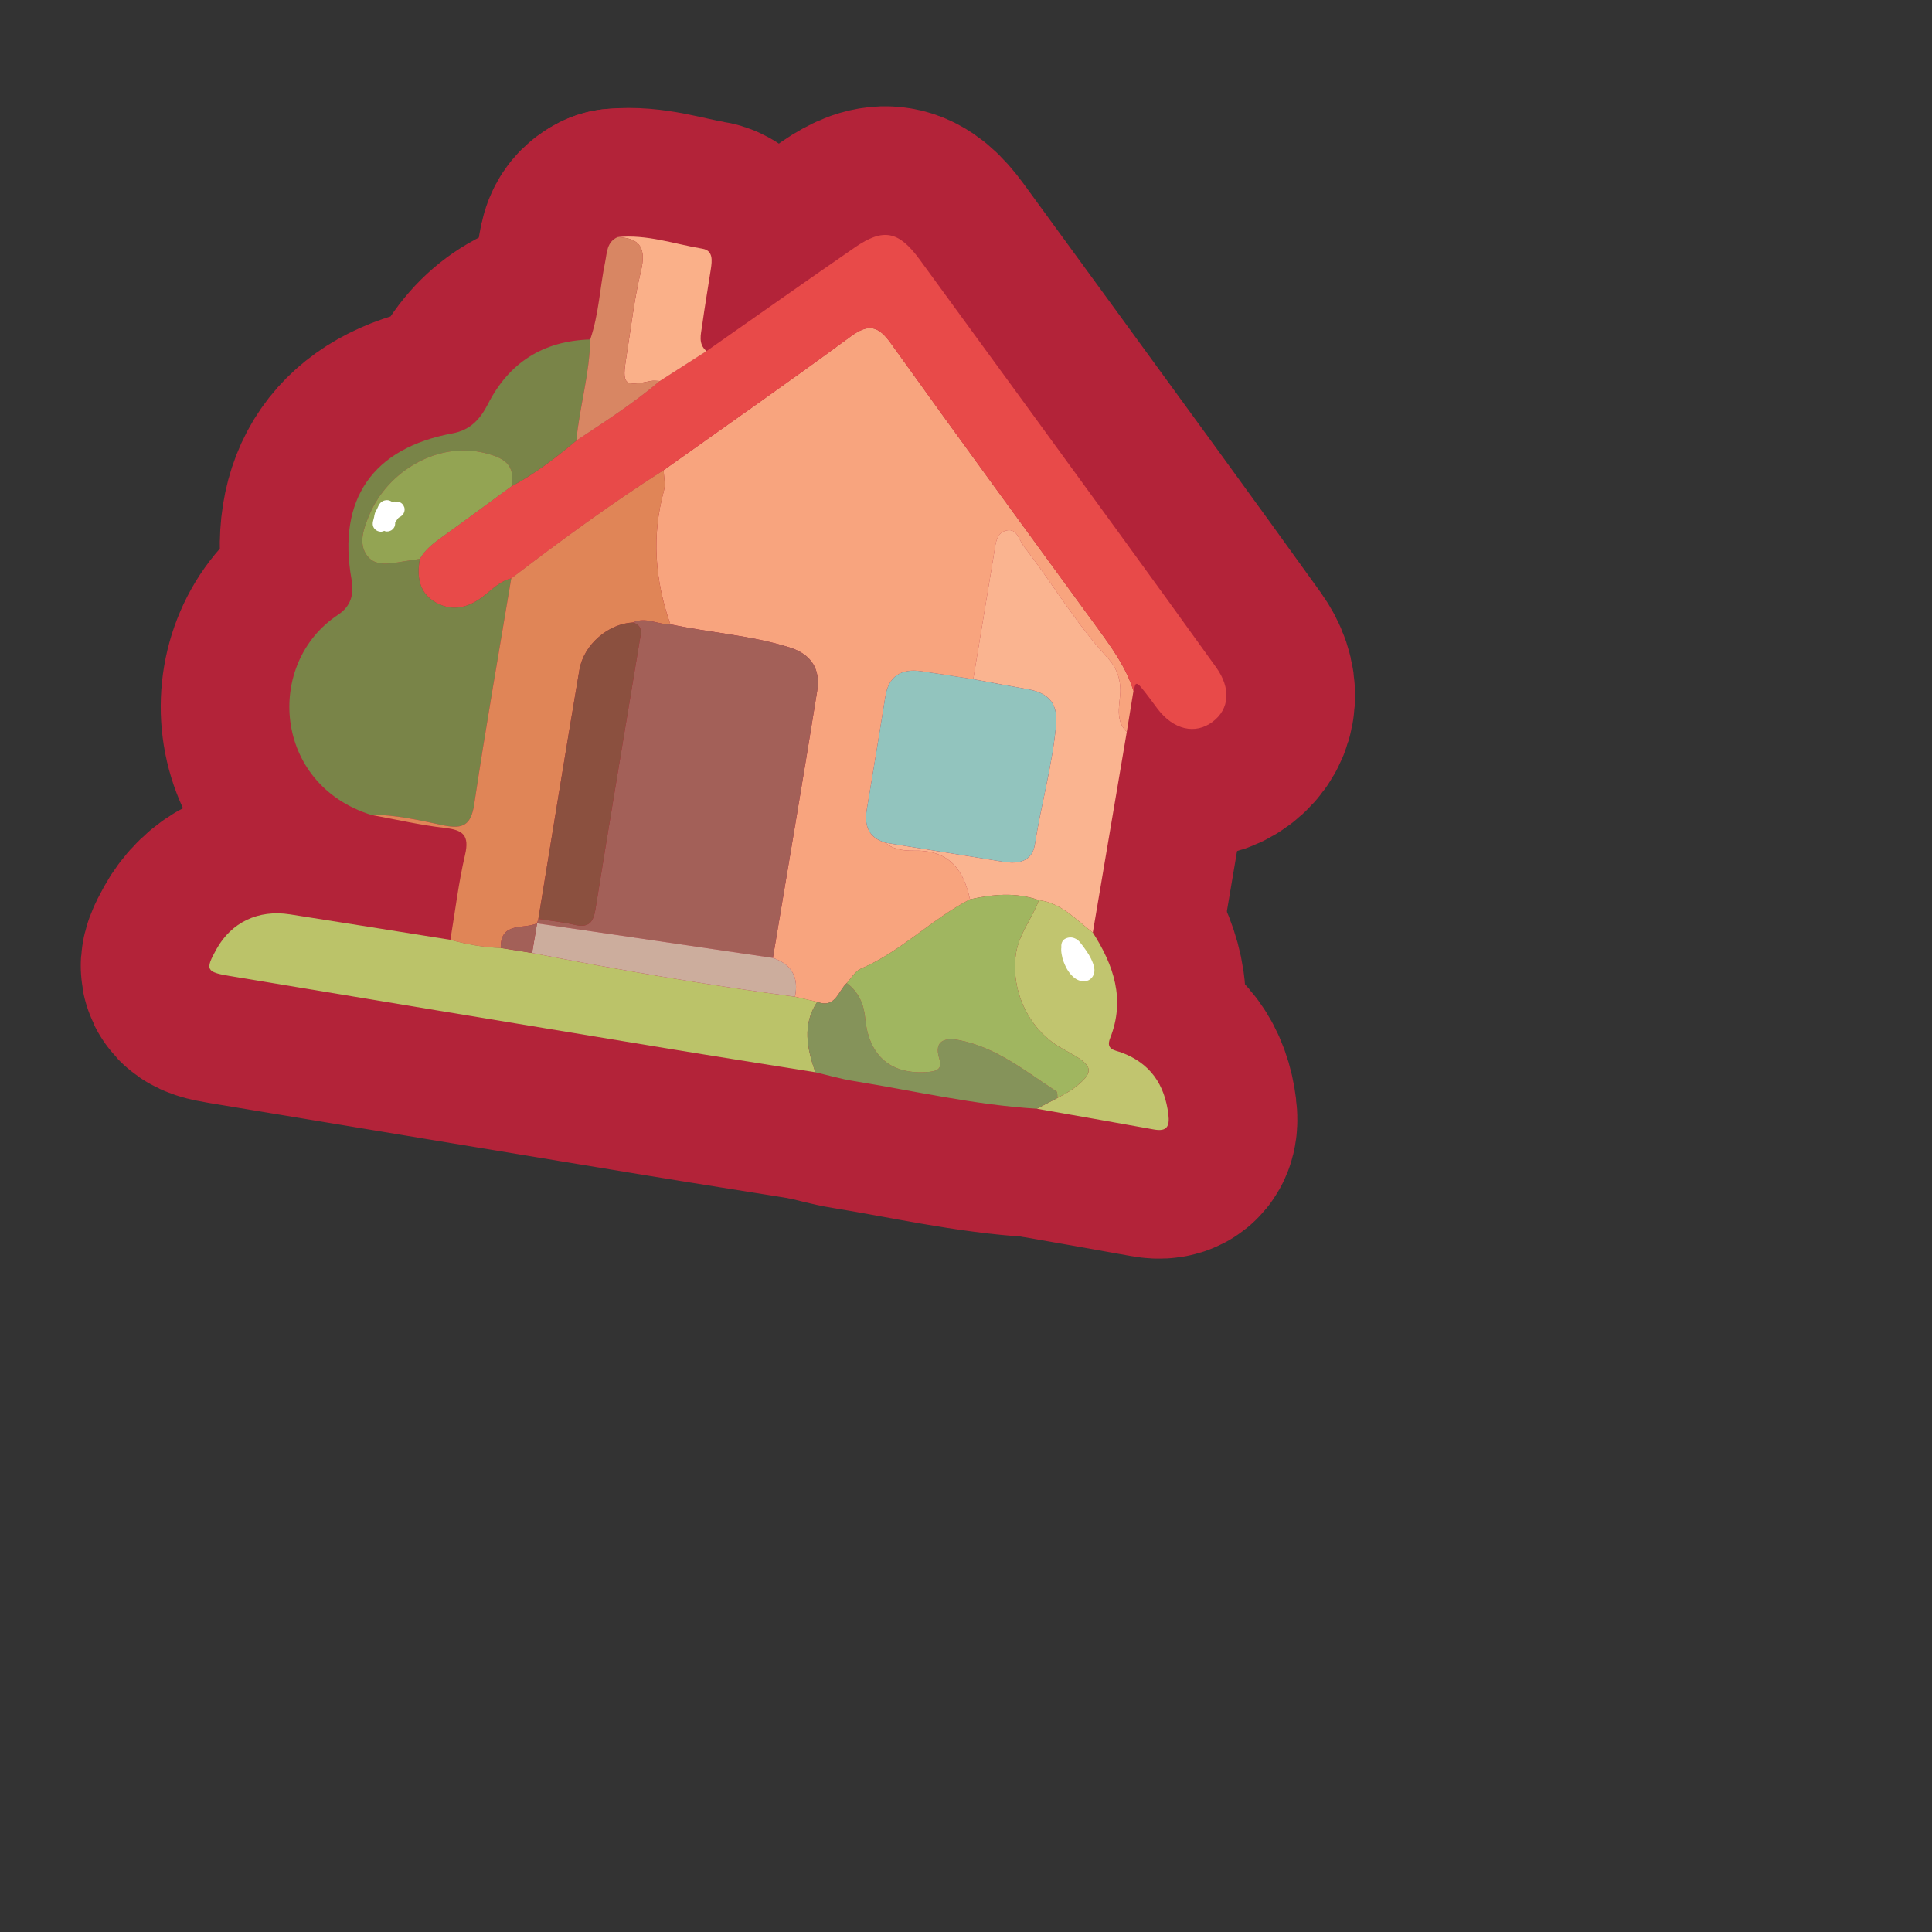 <?xml version="1.0" encoding="UTF-8"?>
<svg id="Layer_1" data-name="Layer 1" xmlns="http://www.w3.org/2000/svg" width="280" height="280" viewBox="0 0 280 280">
  <rect x="0" y="0" width="280" height="280" fill="#333333" stroke="none"/>
  <g>
    <g>
      <path d="M112.016,138.825c.004.001.007.003.011.005-.003-.005-.007-.011-.01-.016l-.002.011.001 0Z" fill="none" stroke="#b32339" stroke-linecap="round" stroke-linejoin="round" stroke-width="37.284"/>
      <path d="M159.028,90.978c-10-13.71-20.026-27.401-29.902-41.199-1.852-2.587-3.248-2.921-5.875-.988-8.933,6.574-18.036,12.917-27.073,19.348h0c.03.983.3,2.032.051,2.938-1.81,6.582-1.309,13.025.927,19.399h0c5.733,1.23,11.63,1.586,17.269,3.352,3.211,1.005,4.506,3.197,4.01,6.292-2.068,12.909-4.267,25.797-6.418,38.693.003.005.007.011.01.016,2.724.93,3.766,2.816,3.186,5.622,1.076.25,2.151.499,3.227.749-0.0 0.0 0.0 0-0.0.001 0-0.0 0-0.0 0-0,2.63.987,3.015-1.543,4.263-2.721 0.0 0.0 0.0 0.0.001 0.0.674-.712,1.217-1.734,2.045-2.087,5.838-2.485,10.257-7.173,15.825-10.053-.917-4.223-2.957-7.079-7.826-7.051-1.462.009-3.134-.031-4.407-1.146 0-0.0 0-0.0 0-0l-0-0c-2.489-.745-3.118-2.482-2.71-4.878.926-5.442,1.799-10.893,2.684-16.342.489-3.011,2.361-4.051,5.212-3.645,2.512.358,5.017.77,7.525,1.159,1.012-6.114,2.03-12.228,3.032-18.344.217-1.323.296-2.906,1.835-3.222,1.504-.309,1.761,1.411,2.447,2.292,4.137,5.317,7.543,11.181,12.14,16.163,1.383,1.499,2.021,3.272,1.827,5.47-.155,1.757-.611,3.766.967,5.288.323-1.984.647-3.967.97-5.951-1.07-3.44-3.153-6.29-5.242-9.153Z" fill="none" stroke="#b32339" stroke-linecap="round" stroke-linejoin="round" stroke-width="37.284"/>
      <path d="M95.637,55.217c-.001 0-.001 0-.001 0-3.799,3.216-7.977,5.899-12.111,8.644l0-0c-2.946,2.465-5.976,4.813-9.39,6.614-3.435,2.515-6.854,5.052-10.313,7.532-1.171.839-2.245,1.733-2.974,2.991-.466,2.577-.129,4.961,2.348,6.335,2.51,1.392,4.84.687,7.027-1.059,1.184-.945,2.31-2.066,3.87-2.452l0-0c7.179-5.487,14.46-10.829,22.086-15.685-0.0 0.0 0.0.001 0.0.001h0c9.038-6.431,18.141-12.774,27.073-19.348,2.627-1.933,4.023-1.599,5.875.988,9.877,13.798,19.903,27.489,29.902,41.199,2.089,2.864,4.172,5.714,5.242,9.153.251-.403.083-1.722,1.076-.554.859,1.01,1.617,2.105,2.42,3.162,2.3,3.026,5.454,3.766,7.975,1.87,2.456-1.847,2.685-4.861.509-7.891-4.778-6.652-9.578-13.287-14.397-19.909-9.505-13.063-19.022-26.117-28.548-39.165-3.051-4.179-5.275-4.638-9.42-1.78-7.195,4.962-14.33,10.01-21.49,15.022l-0-0.0 0.0 0c-2.253,1.444-4.506,2.888-6.758,4.332Z" fill="none" stroke="#b32339" stroke-linecap="round" stroke-linejoin="round" stroke-width="37.284"/>
      <path d="M64.227,119.608c2.912.608,4.052-.036,4.512-3.121,1.627-10.911,3.544-21.779,5.353-32.664-1.56.386-2.686,1.507-3.87,2.452-2.186,1.745-4.516,2.451-7.027,1.059-2.477-1.374-2.814-3.757-2.348-6.335-.764.12-1.528.245-2.293.358-1.863.277-4.056.843-5.304-.77-1.398-1.808-.522-4.066.3-6.014,2.661-6.306,9.906-10.611,16.694-8.924,2.887.718,4.451,1.706,3.891,4.826-0.0 0-0.0 0-0.0 0,3.414-1.801,6.443-4.148,9.39-6.614.477-4.913,1.93-9.692,2.013-14.66 0-0.0 0-.001 0-.001-6.797.194-11.763,3.337-14.833,9.376-1.121,2.205-2.577,3.762-5.121,4.231-11.561,2.133-16.718,9.553-14.639,21.154.402,2.244-.121,3.927-1.98,5.154-10.565,6.976-9.434,24.514,4.835,28.987,3.554-.055,7.001.789,10.427,1.505Z" fill="none" stroke="#b32339" stroke-linecap="round" stroke-linejoin="round" stroke-width="37.284"/>
      <path d="M72.572,137.384c-.064-3.867,3.314-2.658,5.255-3.567.065-.213.131-.425.196-.638 0-0.0 0-0.0 0-0l-.001-0c1.975-12.035,3.906-24.077,5.949-36.1.626-3.684,4.227-6.707,7.762-6.866,1.854-.872,3.607.334,5.423.264-2.236-6.374-2.737-12.817-.927-19.399.249-.906-.021-1.955-.051-2.938 0-0-0-0-0-.001-7.626,4.856-14.906,10.198-22.086,15.685l-0.0 0c-1.809,10.884-3.726,21.752-5.353,32.664-.46,3.085-1.6,3.729-4.512,3.121-3.426-.716-6.873-1.56-10.427-1.505,3.556.648,7.091,1.478,10.674,1.884,2.624.297,3.585,1.064,2.927,3.887-.946,4.056-1.44,8.216-2.127,12.332,2.389.663,4.816,1.094,7.298,1.177Z" fill="none" stroke="#b32339" stroke-linecap="round" stroke-linejoin="round" stroke-width="37.284"/>
      <path d="M118.44,145.201c0-0-0-0.0 0-.001-1.076-.25-2.151-.499-3.227-.749l-0.0.001c-12.769-1.698-25.459-3.868-38.099-6.343-0-0-0-.001-0-.001l-0.0.002c-1.514-.243-3.028-.484-4.542-.726l0-.001c-2.483-.083-4.909-.515-7.298-1.177-7.758-1.233-15.514-2.483-23.275-3.693-4.574-.713-8.476,1.167-10.629,5.045-1.658,2.985-1.508,3.319,1.932,3.89,20.967,3.482,41.934,6.962,62.905,10.422,7.313,1.206,14.636,2.353,21.955,3.527-0-0-0-0-.001-0-1.182-3.434-1.943-6.856.28-10.197Z" fill="none" stroke="#b32339" stroke-linecap="round" stroke-linejoin="round" stroke-width="37.284"/>
      <path d="M162.332,100.794c.194-2.198-.444-3.972-1.827-5.47-4.597-4.982-8.002-10.846-12.14-16.163-.685-.881-.943-2.6-2.447-2.292-1.54.316-1.619,1.899-1.835,3.222-1.002,6.116-2.02,12.229-3.032,18.344,2.61.481,5.216.983,7.831,1.438,2.929.51,4.474,1.911,4.173,5.19-.539,5.862-2.168,11.513-3.071,17.301-.395,2.532-2.4,2.883-4.6,2.527-5.681-.919-11.362-1.834-17.043-2.75-0.0 0-0.0 0-0.0 0,1.274,1.115,2.945,1.155,4.407,1.146,4.869-.028,6.909,2.827,7.826,7.051l0.0 0c3.338-.742,6.671-1.053,9.986.118l-0.0 0.0 0-0c3.296.417,5.38,2.852,7.819,4.695,1.64-9.69,3.28-19.38,4.92-29.07l-0-0c-1.578-1.522-1.123-3.531-.967-5.288Z" fill="none" stroke="#b32339" stroke-linecap="round" stroke-linejoin="round" stroke-width="37.284"/>
      <path d="M162.555,152.549c-1.008-.375-2.335-.405-1.662-2.1,2.221-5.598.52-10.558-2.514-15.296-0-0-0-0-0-0-2.44-1.842-4.524-4.278-7.819-4.695l-0.0 0c-.966,2.69-2.937,4.913-3.341,7.896-.733,5.405,1.979,11.042,6.808,13.649.39.21.766.445,1.154.658,3.36,1.847,3.438,2.807.351,5.119-.699.524-1.51.899-2.27,1.342l-0-0c-1.001.521-2.001,1.042-3.002,1.563l-0-0h0c5.655.998,11.314,1.977,16.964,3.004,1.884.343,2.32-.427,2.106-2.181-.528-4.331-2.623-7.413-6.773-8.959Z" fill="none" stroke="#b32339" stroke-linecap="round" stroke-linejoin="round" stroke-width="37.284"/>
      <path d="M153.261,159.121l0.0 0-0-0c-.045-.324.027-.828-.153-.945-4.483-2.914-8.7-6.396-14.133-7.435-1.882-.36-3.719-.046-2.829,2.737.453,1.416-.358,1.758-1.5,1.865-5.498.512-8.741-2.287-9.255-7.772-.186-1.983-.946-3.841-2.687-5.091 0.0 0.0 0-0.0 0-0-0-0-0-0-.001-0-1.248,1.178-1.633,3.709-4.263,2.721-0.0 0-0.0 0-0.0 0-2.223,3.341-1.462,6.763-.28,10.197 0.0 0.0 0.0 0.0.001 0,1.832.427,3.646.963,5.499,1.263,8.852,1.434,17.612,3.479,26.599,4.023l0.0 0c1.001-.521,2.002-1.042,3.002-1.563Z" fill="none" stroke="#b32339" stroke-linecap="round" stroke-linejoin="round" stroke-width="37.284"/>
      <path d="M92.885,39.315c-.981,4.07-1.441,8.267-2.108,12.412-.649,4.031-.352,4.306,3.557,3.487.416-.087.867-.003,1.302.002-0.0 0-.001.001-.001.001.001-0.0.001-0.0.001-0,2.253-1.444,4.505-2.888,6.758-4.332l-0-0c-1.251-1.044-.812-2.413-.639-3.681.374-2.733.843-5.452,1.261-8.179.189-1.236.368-2.717-1.209-2.979-4.083-.678-8.073-2.125-12.309-1.679,3.37.121,4.167,1.708,3.386,4.949Z" fill="none" stroke="#b32339" stroke-linecap="round" stroke-linejoin="round" stroke-width="37.284"/>
      <path d="M83.525,63.861l-0.0 0c4.133-2.745,8.312-5.427,12.111-8.644.001-0.0.001-.001.001-.001-.435-.005-.886-.089-1.302-.002-3.91.819-4.206.544-3.557-3.487.667-4.145,1.127-8.342,2.108-12.412.781-3.24-.016-4.828-3.386-4.949-1.583.713-1.516,2.243-1.798,3.608-.771,3.732-.909,7.585-2.163,11.226-0.0 0-0.0.001-0.0.001-.083,4.968-1.536,9.747-2.013,14.66Z" fill="none" stroke="#b32339" stroke-linecap="round" stroke-linejoin="round" stroke-width="37.284"/>
      <path d="M77.837,133.82c11.393,1.668,22.786,3.336,34.178,5.004l.002-.011c2.151-12.896,4.35-25.784,6.418-38.693.496-3.094-.799-5.287-4.01-6.292-5.64-1.766-11.536-2.122-17.269-3.352h0c-1.815.07-3.568-1.136-5.423-.264,1.531.478,1.143,1.645.965,2.722-2.143,12.955-4.322,25.904-6.404,38.868-.315,1.959-1.045,2.699-3.046,2.223-1.712-.407-3.481-.574-5.224-.847-0.0 0-0.0 0-0.0 0-.065.213-.131.425-.196.638.004-.002.008-.003.012-.005l-.001.008Z" fill="none" stroke="#b32339" stroke-linecap="round" stroke-linejoin="round" stroke-width="37.284"/>
      <path d="M145.384,124.892c2.199.356,4.204.004,4.6-2.527.903-5.789,2.533-11.439,3.071-17.301.301-3.279-1.243-4.68-4.173-5.19-2.615-.455-5.221-.957-7.831-1.438-2.508-.388-5.012-.801-7.525-1.159-2.851-.406-4.723.634-5.212,3.645-.886,5.449-1.758,10.9-2.684,16.342-.408,2.396.222,4.133,2.71,4.878l0.0 0c5.681.916,11.362,1.831,17.043,2.75Z" fill="none" stroke="#b32339" stroke-linecap="round" stroke-linejoin="round" stroke-width="37.284"/>
      <path d="M140.574,130.339l-0-0c-5.569,2.88-9.987,7.568-15.825,10.053-.828.352-1.371,1.374-2.045,2.087-0.0 0-0.0 0-0.0 0,1.742,1.25,2.502,3.108,2.687,5.091.514,5.485,3.757,8.283,9.255,7.772,1.143-.106,1.953-.449,1.5-1.865-.89-2.782.947-3.096,2.829-2.737,5.433,1.04,9.65,4.521,14.133,7.435.18.117.108.621.153.945l0.0 0c.76-.443,1.571-.818,2.27-1.342,3.087-2.312,3.009-3.271-.351-5.119-.388-.213-.764-.448-1.154-.658-4.829-2.607-7.541-8.244-6.808-13.649.404-2.983,2.376-5.205,3.341-7.896l0-0c-3.315-1.171-6.648-.86-9.986-.118Z" fill="none" stroke="#b32339" stroke-linecap="round" stroke-linejoin="round" stroke-width="37.284"/>
      <path d="M112.027,138.829c-.004-.001-.007-.003-.011-.005l-.001-0c-11.392-1.668-22.785-3.336-34.178-5.004-.242,1.43-.483,2.86-.724,4.289 0.0 0.0 0.0.001 0.0.001,12.639,2.475,25.33,4.644,38.099,6.343l0-.001c.58-2.806-.461-4.692-3.186-5.622Z" fill="none" stroke="#b32339" stroke-linecap="round" stroke-linejoin="round" stroke-width="37.284"/>
      <path d="M74.135,70.475c0.0 0.0 0-0.0 0-0.0.56-3.12-1.003-4.108-3.891-4.826-6.787-1.688-14.033,2.618-16.694,8.924-.822,1.948-1.698,4.206-.3,6.014,1.247,1.613,3.441,1.047,5.304.77.765-.114,1.529-.239,2.293-.358.729-1.258,1.804-2.153,2.974-2.991,3.46-2.48,6.878-5.017,10.313-7.532Z" fill="none" stroke="#b32339" stroke-linecap="round" stroke-linejoin="round" stroke-width="37.284"/>
      <path d="M83.248,134.025c2.002.476,2.732-.264,3.046-2.223,2.083-12.965,4.261-25.914,6.404-38.868.178-1.077.566-2.244-.965-2.722-3.535.158-7.136,3.182-7.762,6.866-2.043,12.023-3.974,24.065-5.949,36.1l.001 0c1.743.273,3.512.44,5.224.847Z" fill="none" stroke="#b32339" stroke-linecap="round" stroke-linejoin="round" stroke-width="37.284"/>
      <path d="M77.837,133.82l.001-.008c-.004.002-.008.003-.012.005-1.941.909-5.319-.3-5.255,3.567l-0.0.001c1.514.242,3.028.484,4.542.726l0-.002c.241-1.429.482-2.859.724-4.289Z" fill="none" stroke="#b32339" stroke-linecap="round" stroke-linejoin="round" stroke-width="37.284"/>
    </g>
    <g>
      <path d="M159.028,90.978c-10-13.71-20.026-27.401-29.902-41.199-1.852-2.587-3.248-2.921-5.875-.988-8.933,6.574-18.036,12.917-27.073,19.348h0c.03.983.3,2.032.051,2.938-1.81,6.582-1.309,13.025.927,19.399h0c5.733,1.23,11.63,1.586,17.269,3.352,3.211,1.005,4.506,3.197,4.01,6.292-2.068,12.909-4.267,25.797-6.418,38.693.003.005.007.011.01.016,2.724.93,3.766,2.816,3.186,5.622,1.076.25,2.151.499,3.227.749-0.0 0.0 0.0 0-0.0.001 0-0.0 0-0.0 0-0,2.63.987,3.015-1.543,4.263-2.721 0.0 0.0 0.0 0.0.001 0.0.674-.712,1.217-1.734,2.045-2.087,5.838-2.485,10.257-7.173,15.825-10.053-.917-4.223-2.957-7.079-7.826-7.051-1.462.009-3.134-.031-4.407-1.146 0-0.0 0-0.0 0-0l-0-0c-2.489-.745-3.118-2.482-2.71-4.878.926-5.442,1.799-10.893,2.684-16.342.489-3.011,2.361-4.051,5.212-3.645,2.512.358,5.017.77,7.525,1.159,1.012-6.114,2.03-12.228,3.032-18.344.217-1.323.296-2.906,1.835-3.222,1.504-.309,1.761,1.411,2.447,2.292,4.137,5.317,7.543,11.181,12.14,16.163,1.383,1.499,2.021,3.272,1.827,5.47-.155,1.757-.611,3.766.967,5.288.323-1.984.647-3.967.97-5.951-1.07-3.44-3.153-6.29-5.242-9.153Z" fill="#f8a47e" stroke-width="0"/>
      <path d="M95.637,55.217c-.001 0-.001 0-.001 0-3.799,3.216-7.977,5.899-12.111,8.644l0-0c-2.946,2.465-5.976,4.813-9.39,6.614-3.435,2.515-6.854,5.052-10.313,7.532-1.171.839-2.245,1.733-2.974,2.991-.466,2.577-.129,4.961,2.348,6.335,2.51,1.392,4.84.687,7.027-1.059,1.184-.945,2.31-2.066,3.87-2.452l0-0c7.179-5.487,14.46-10.829,22.086-15.685-0.0 0.0 0.0.001 0.0.001h0c9.038-6.431,18.141-12.774,27.073-19.348,2.627-1.933,4.023-1.599,5.875.988,9.877,13.798,19.903,27.489,29.902,41.199,2.089,2.864,4.172,5.714,5.242,9.153.251-.403.083-1.722,1.076-.554.859,1.01,1.617,2.105,2.42,3.162,2.3,3.026,5.454,3.766,7.975,1.87,2.456-1.847,2.685-4.861.509-7.891-4.778-6.652-9.578-13.287-14.397-19.909-9.505-13.063-19.022-26.117-28.548-39.165-3.051-4.179-5.275-4.638-9.42-1.78-7.195,4.962-14.33,10.01-21.49,15.022l-0-0.0 0.0 0c-2.253,1.444-4.506,2.888-6.758,4.332Z" fill="#e84a49" stroke-width="0"/>
      <path d="M64.227,119.608c2.912.608,4.052-.036,4.512-3.121,1.627-10.911,3.544-21.779,5.353-32.664-1.56.386-2.686,1.507-3.87,2.452-2.186,1.745-4.516,2.451-7.027,1.059-2.477-1.374-2.814-3.757-2.348-6.335-.764.12-1.528.245-2.293.358-1.863.277-4.056.843-5.304-.77-1.398-1.808-.522-4.066.3-6.014,2.661-6.306,9.906-10.611,16.694-8.924,2.887.718,4.451,1.706,3.891,4.826-0.0 0-0.0 0-0.0 0,3.414-1.801,6.443-4.148,9.39-6.614.477-4.913,1.93-9.692,2.013-14.66 0-0.0 0-.001 0-.001-6.797.194-11.763,3.337-14.833,9.376-1.121,2.205-2.577,3.762-5.121,4.231-11.561,2.133-16.718,9.553-14.639,21.154.402,2.244-.121,3.927-1.98,5.154-10.565,6.976-9.434,24.514,4.835,28.987,3.554-.055,7.001.789,10.427,1.505Z" fill="#798448" stroke-width="0"/>
      <path d="M72.572,137.384c-.064-3.867,3.314-2.658,5.255-3.567.065-.213.131-.425.196-.638 0-0.0 0-0.0 0-0l-.001-0c1.975-12.035,3.906-24.077,5.949-36.1.626-3.684,4.227-6.707,7.762-6.866,1.854-.872,3.607.334,5.423.264-2.236-6.374-2.737-12.817-.927-19.399.249-.906-.021-1.955-.051-2.938 0-0-0-0-0-.001-7.626,4.856-14.906,10.198-22.086,15.685l-0.0 0c-1.809,10.884-3.726,21.752-5.353,32.664-.46,3.085-1.6,3.729-4.512,3.121-3.426-.716-6.873-1.56-10.427-1.505,3.556.648,7.091,1.478,10.674,1.884,2.624.297,3.585,1.064,2.927,3.887-.946,4.056-1.44,8.216-2.127,12.332,2.389.663,4.816,1.094,7.298,1.177Z" fill="#e08557" stroke-width="0"/>
      <path d="M118.44,145.201c0-0-0-0.0 0-.001-1.076-.25-2.151-.499-3.227-.749l-0.0.001c-12.769-1.698-25.459-3.868-38.099-6.343-0-0-0-.001-0-.001l-0.0.002c-1.514-.243-3.028-.484-4.542-.726l0-.001c-2.483-.083-4.909-.515-7.298-1.177-7.758-1.233-15.514-2.483-23.275-3.693-4.574-.713-8.476,1.167-10.629,5.045-1.658,2.985-1.508,3.319,1.932,3.89,20.967,3.482,41.934,6.962,62.905,10.422,7.313,1.206,14.636,2.353,21.955,3.527-0-0-0-0-.001-0-1.182-3.434-1.943-6.856.28-10.197Z" fill="#bbc369" stroke-width="0"/>
      <path d="M162.332,100.794c.194-2.198-.444-3.972-1.827-5.47-4.597-4.982-8.002-10.846-12.14-16.163-.685-.881-.943-2.6-2.447-2.292-1.54.316-1.619,1.899-1.835,3.222-1.002,6.116-2.02,12.229-3.032,18.344,2.61.481,5.216.983,7.831,1.438,2.929.51,4.474,1.911,4.173,5.19-.539,5.862-2.168,11.513-3.071,17.301-.395,2.532-2.4,2.883-4.6,2.527-5.681-.919-11.362-1.834-17.043-2.75-0.0 0-0.0 0-0.0 0,1.274,1.115,2.945,1.155,4.407,1.146,4.869-.028,6.909,2.827,7.826,7.051l0.0 0c3.338-.742,6.671-1.053,9.986.118l-0.0 0.0 0-0c3.296.417,5.38,2.852,7.819,4.695,1.64-9.69,3.28-19.38,4.92-29.07l-0-0c-1.578-1.522-1.123-3.531-.967-5.288Z" fill="#fab490" stroke-width="0"/>
      <path d="M162.555,152.549c-1.008-.375-2.335-.405-1.662-2.1,2.221-5.598.52-10.558-2.514-15.296-0-0-0-0-0-0-2.44-1.842-4.524-4.278-7.819-4.695l-0.0 0c-.966,2.69-2.937,4.913-3.341,7.896-.733,5.405,1.979,11.042,6.808,13.649.39.21.766.445,1.154.658,3.36,1.847,3.438,2.807.351,5.119-.699.524-1.51.899-2.27,1.342l-0-0c-1.001.521-2.001,1.042-3.002,1.563l-0-0h0c5.655.998,11.314,1.977,16.964,3.004,1.884.343,2.32-.427,2.106-2.181-.528-4.331-2.623-7.413-6.773-8.959Z" fill="#c1c56f" stroke-width="0"/>
      <path d="M153.261,159.121l0.0 0-0-0c-.045-.324.027-.828-.153-.945-4.483-2.914-8.7-6.396-14.133-7.435-1.882-.36-3.719-.046-2.829,2.737.453,1.416-.358,1.758-1.5,1.865-5.498.512-8.741-2.287-9.255-7.772-.186-1.983-.946-3.841-2.687-5.091 0.0 0.0 0-0.0 0-0-0-0-0-0-.001-0-1.248,1.178-1.633,3.709-4.263,2.721-0.0 0-0.0 0-0.0 0-2.223,3.341-1.462,6.763-.28,10.197 0.0 0.0 0.0 0.0.001 0,1.832.427,3.646.963,5.499,1.263,8.852,1.434,17.612,3.479,26.599,4.023l0.0 0c1.001-.521,2.002-1.042,3.002-1.563Z" fill="#85935a" stroke-width="0"/>
      <path d="M92.885,39.315c-.981,4.07-1.441,8.267-2.108,12.412-.649,4.031-.352,4.306,3.557,3.487.416-.087.867-.003,1.302.002-0.0 0-.001.001-.001.001.001-0.0.001-0.0.001-0,2.253-1.444,4.505-2.888,6.758-4.332l-0-0c-1.251-1.044-.812-2.413-.639-3.681.374-2.733.843-5.452,1.261-8.179.189-1.236.368-2.717-1.209-2.979-4.083-.678-8.073-2.125-12.309-1.679,3.37.121,4.167,1.708,3.386,4.949Z" fill="#fab089" stroke-width="0"/>
      <path d="M83.525,63.861l-0.0 0c4.133-2.745,8.312-5.427,12.111-8.644.001-0.0.001-.001.001-.001-.435-.005-.886-.089-1.302-.002-3.91.819-4.206.544-3.557-3.487.667-4.145,1.127-8.342,2.108-12.412.781-3.24-.016-4.828-3.386-4.949-1.583.713-1.516,2.243-1.798,3.608-.771,3.732-.909,7.585-2.163,11.226-0.0 0-0.0.001-0.0.001-.083,4.968-1.536,9.747-2.013,14.66Z" fill="#d88663" stroke-width="0"/>
      <path d="M77.837,133.82c11.393,1.668,22.786,3.336,34.178,5.004l.002-.011c2.151-12.896,4.35-25.784,6.418-38.693.496-3.094-.799-5.287-4.01-6.292-5.64-1.766-11.536-2.122-17.269-3.352h0c-1.815.07-3.568-1.136-5.423-.264,1.531.478,1.143,1.645.965,2.722-2.143,12.955-4.322,25.904-6.404,38.868-.315,1.959-1.045,2.699-3.046,2.223-1.712-.407-3.481-.574-5.224-.847-0.0 0-0.0 0-0.0 0-.065.213-.131.425-.196.638.004-.002.008-.003.012-.005l-.001.008Z" fill="#a36058" stroke-width="0"/>
      <path d="M145.384,124.892c2.199.356,4.204.004,4.6-2.527.903-5.789,2.533-11.439,3.071-17.301.301-3.279-1.243-4.68-4.173-5.19-2.615-.455-5.221-.957-7.831-1.438-2.508-.388-5.012-.801-7.525-1.159-2.851-.406-4.723.634-5.212,3.645-.886,5.449-1.758,10.9-2.684,16.342-.408,2.396.222,4.133,2.71,4.878l0.0 0c5.681.916,11.362,1.831,17.043,2.75Z" fill="#92c4be" stroke-width="0"/>
      <path d="M140.574,130.339l-0-0c-5.569,2.88-9.987,7.568-15.825,10.053-.828.352-1.371,1.374-2.045,2.087-0.0 0-0.0 0-0.0 0,1.742,1.25,2.502,3.108,2.687,5.091.514,5.485,3.757,8.283,9.255,7.772,1.143-.106,1.953-.449,1.5-1.865-.89-2.782.947-3.096,2.829-2.737,5.433,1.04,9.65,4.521,14.133,7.435.18.117.108.621.153.945l0.0 0c.76-.443,1.571-.818,2.27-1.342,3.087-2.312,3.009-3.271-.351-5.119-.388-.213-.764-.448-1.154-.658-4.829-2.607-7.541-8.244-6.808-13.649.404-2.983,2.376-5.205,3.341-7.896l0-0c-3.315-1.171-6.648-.86-9.986-.118Z" fill="#a0b660" stroke-width="0"/>
      <path d="M112.027,138.829c-.004-.001-.007-.003-.011-.005l-.001-0c-11.392-1.668-22.785-3.336-34.178-5.004-.242,1.43-.483,2.86-.724,4.289 0.0 0.0 0.0.001 0.0.001,12.639,2.475,25.33,4.644,38.099,6.343l0-.001c.58-2.806-.461-4.692-3.186-5.622Z" fill="#ccad9d" stroke-width="0"/>
      <path d="M74.135,70.475c0.0 0.0 0-0.0 0-0.0.56-3.12-1.003-4.108-3.891-4.826-6.787-1.688-14.033,2.618-16.694,8.924-.822,1.948-1.698,4.206-.3,6.014,1.247,1.613,3.441,1.047,5.304.77.765-.114,1.529-.239,2.293-.358.729-1.258,1.804-2.153,2.974-2.991,3.46-2.48,6.878-5.017,10.313-7.532Z" fill="#93a453" stroke-width="0"/>
      <path d="M83.248,134.025c2.002.476,2.732-.264,3.046-2.223,2.083-12.965,4.261-25.914,6.404-38.868.178-1.077.566-2.244-.965-2.722-3.535.158-7.136,3.182-7.762,6.866-2.043,12.023-3.974,24.065-5.949,36.1l.001 0c1.743.273,3.512.44,5.224.847Z" fill="#8b503f" stroke-width="0"/>
      <path d="M77.837,133.82l.001-.008c-.004.002-.008.003-.012.005-1.941.909-5.319-.3-5.255,3.567l-0.0.001c1.514.242,3.028.484,4.542.726l0-.002c.241-1.429.482-2.859.724-4.289Z" fill="#a36058" stroke-width="0"/>
    </g>
  </g>
  <path d="M156.64,139.519c.021-.885-.117-1.79-.417-2.624-.14-.391-.399-.699-.813-.813-.393-.108-.849.001-1.133.299-.222.234-.395.523-.447.845-.059.364-.034.655.022,1.02.063.41.171.813.321,1.199.361.924.85,1.8,1.685,2.375.481.331,1.134.498,1.7.325.713-.217,1.122-.954,1.052-1.675-.054-.554-.268-1.063-.509-1.561-.177-.365-.389-.712-.617-1.047-.303-.444-.625-.884-.965-1.301-.201-.247-.459-.446-.752-.569-.472-.199-.93-.173-1.388.06-.47.239-.647.832-.535,1.315.024.104.048.208.072.312.138.594.851,1.001,1.432.813.62-.201.961-.796.813-1.432-.024-.104-.048-.208-.072-.312l-.535,1.315c-.2.067-.243.09-.129.07l-.31.042.051.001-.31-.042c.035.004.069.011.102.024-.19-.088-.234-.101-.129-.039-.289-.179-.095-.061-.013.021.144.143-.176-.235-.002-.006.049.065.099.13.148.195.21.279.417.562.609.854.191.29.369.589.52.902.027.056.048.139.087.188-.071-.172-.084-.201-.037-.087.017.043.034.086.049.129.056.152.107.304.133.464l-.042-.31c.01.087.012.169.001.255l.042-.31c-.028.139-.086.125.055-.103l.124-.167c.415-.188.521-.26.32-.216l.31-.042c-.04.004-.081.003-.121-.002l.31.042c-.077-.013-.156-.052-.232-.061.187.083.226.098.118.047-.026-.013-.051-.027-.076-.042-.025-.015-.05-.03-.074-.046-.097-.068-.066-.042.094.078-.052-.058-.12-.104-.175-.16-.042-.043-.081-.088-.121-.133-.076-.092-.052-.061.069.094-.024-.032-.048-.065-.071-.098-.083-.12-.159-.245-.23-.372-.079-.141-.148-.286-.217-.432-.05-.113-.038-.084.036.087-.017-.043-.034-.086-.05-.129-.024-.065-.048-.13-.069-.195-.11-.328-.187-.665-.237-1.008l.042.31c-.014-.111-.021-.22-.012-.332l-.042.31c.008-.058.062-.202-.022-.017-.047.096-.056.119-.028.067.045-.078.011-.034-.102.132l-1.946-.514c.15.418.256.846.32,1.285l-.042-.31c.045.342.064.684.056,1.029-.014.609.546,1.192,1.164,1.164.643-.029,1.149-.511,1.164-1.164h0Z" fill="#fff" stroke-width="0"/>
  <path d="M56.709,72.669c-.075-.056-.212-.105-.3-.134-.112-.037-.233-.054-.35-.049-.225.008-.446.059-.643.173-.243.141-.43.365-.551.615-.145.299-.276.607-.397.916-.177.452-.315.919-.416,1.394-.062.293-.051.636.117.897.139.216.319.376.557.476.231.098.512.138.758.059.274-.089.568-.264.696-.535.138-.292.228-.563.275-.879.032-.215.06-.432.141-.635l-.117.278c.032-.073.069-.139.115-.204l-.182.236c.047-.06.098-.111.157-.16l-.236.182c.112-.087.235-.152.365-.208l-.278.117c.254-.107.519-.178.792-.215l-.31.042c.191-.023.383-.03.575-.019l-.588-2.17c-.294.16-.587.349-.819.593-.234.247-.431.54-.62.823-.184.275-.328.57-.439.883-.069.194-.108.414-.116.617-.008.214.063.476.174.661.047.079.133.185.197.252.155.164.335.227.535.308.262.106.665.019.897-.117.242-.141.472-.418.535-.696.068-.298.053-.633-.117-.897l-.182-.236c-.145-.144-.317-.244-.514-.299l-.021-.009.514.299-.015-.016.182.236-.01-.022.117.278-.005-.025.042.31c-.002-.017-.001-.035.001-.052l-.042.31c.021-.129.058-.252.107-.373l-.117.278c.146-.34.368-.65.591-.943l-.182.236c.093-.119.194-.226.313-.319l-.236.182c.127-.095.264-.174.404-.25l.236-.182c.114-.105.194-.23.241-.375.098-.231.138-.512.059-.758-.062-.192-.163-.365-.299-.514-.208-.226-.528-.324-.823-.341-.422-.024-.86.028-1.268.136-.481.127-.943.34-1.317.672-.334.297-.55.743-.634,1.178-.055.285-.069.577-.178.849l.117-.278c-.009.021-.018.042-.028.062l2.128.897c.117-.551.286-1.089.504-1.609l-.117.278c.08-.188.159-.386.264-.562l-.182.236c.013-.02.029-.037.048-.052l-.236.182.026-.014-.278.117.028-.007-.31.042.029-0-.31-.042.027.008-.278-.117.022.017c.226.169.638.189.897.117.27-.074.563-.283.696-.535.143-.27.214-.598.117-.897l-.117-.278c-.104-.175-.243-.314-.418-.418h0Z" fill="#fff" stroke-width="0"/>
</svg>